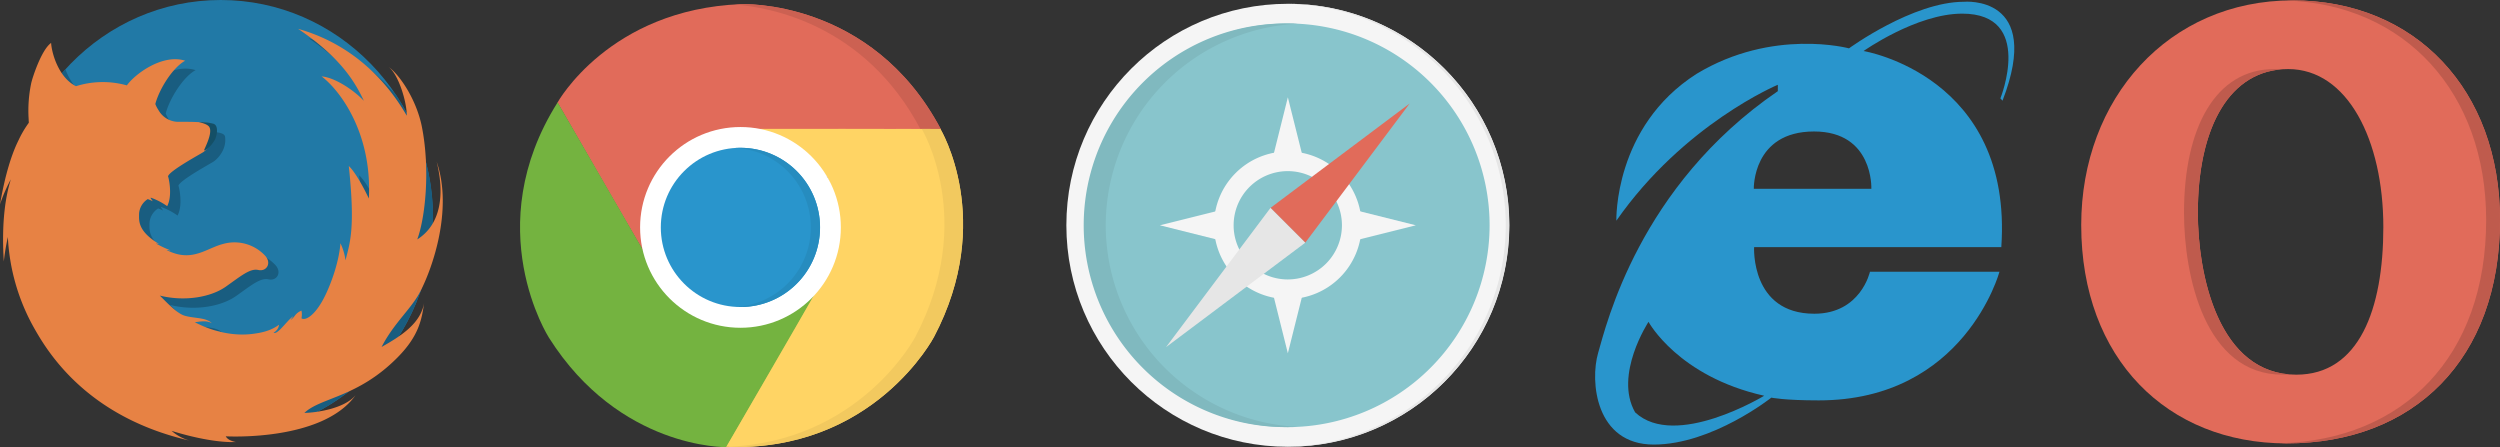 <svg xmlns="http://www.w3.org/2000/svg" viewBox="0 0 982.31 175.68"><rect x="0" y="0" width="982.31" height="175.68" fill="#333333" stroke="none"/><title>browsers</title><g id="Layer_1" data-name="Layer 1"><path d="M982.31,86.43c0,54.83-33.95,87.79-83.91,87.79-46.71,0-80.64-33.2-80.64-85.78,0-49.81,34.39-88.29,83-88.29C949.06.15,982.31,35.35,982.31,86.43ZM899.08,27.14c-23.09,0-35.49,23-35.49,56.44,0,24.42,8.08,63.64,38.69,63.64,24.6,0,34.19-25.61,34.19-58C936.47,55,922.38,27.14,899.08,27.14Z" style="fill:#e16b5a"/><path d="M896.26,27.27c-.86-.08-1.73-.13-2.62-.13-23.09,0-35.49,23-35.49,56.44,0,24.42,8.08,63.64,38.69,63.64.91,0,1.78,0,2.64-.11-28.31-2.32-35.89-39.88-35.89-63.53C863.59,51.55,875,29.09,896.26,27.27Z" style="fill:#bf5b4d"/><path d="M900.72.15c-.88,0-1.74,0-2.61.06,46.8,1.36,78.76,36.15,78.76,86.22,0,53.79-32.68,86.5-81.1,87.73.88,0,1.74.06,2.63.06,50,0,83.91-33,83.91-87.79C982.31,35.35,949.06.15,900.72.15Z" style="fill:#bf5b4d"/></g><g id="Layer_2" data-name="Layer 2"><circle cx="506.03" cy="88.52" r="87.03" style="fill:#f5f5f5"/><path d="M506,1.49c-.45,0-.9,0-1.36,0a87,87,0,0,1,0,174c.46,0,.91,0,1.36,0A87,87,0,1,0,506,1.49Z" style="fill:#e6e6e6"/><path d="M506,167.82a79.3,79.3,0,1,1,79.3-79.3A79.39,79.39,0,0,1,506,167.82Z" style="fill:#88c5cc"/><path d="M434.47,88.52A79.41,79.41,0,0,1,509.9,9.32Q508,9.23,506,9.23a79.3,79.3,0,1,0,0,158.59c1.3,0,2.59,0,3.87-.1A79.39,79.39,0,0,1,434.47,88.52Z" style="fill:#80b9bf"/><path d="M506,59.51a29,29,0,1,0,29,29A29,29,0,0,0,506,59.51Zm0,50.29a21.28,21.28,0,1,1,21.28-21.28A21.29,21.29,0,0,1,506,109.8Z" style="fill:#f5f5f5"/><polygon points="506.03 38.24 500.23 61.45 506.03 61.45 511.84 61.45 506.03 38.24" style="fill:#f5f5f5"/><polygon points="506.03 138.81 500.23 115.6 506.03 115.6 511.84 115.6 506.03 138.81" style="fill:#f5f5f5"/><polygon points="455.75 88.52 478.95 94.33 478.95 88.52 478.95 82.72 455.75 88.52" style="fill:#f5f5f5"/><polygon points="556.32 88.52 533.11 94.33 533.11 88.52 533.11 82.72 556.32 88.52" style="fill:#f5f5f5"/><polygon points="553.9 40.66 499.2 81.69 506.03 88.52 512.87 95.36 553.9 40.66" style="fill:#e16b5a"/><polygon points="458.17 136.39 499.2 81.69 506.03 88.52 512.87 95.36 458.17 136.39" style="fill:#e6e6e6"/></g><g id="Layer_3" data-name="Layer 3"><path d="M291.16,1.63S342.47-.68,369.67,50.8H286.79s-15.65-.52-29,18.44c-3.85,7.94-8,16.14-3.34,32.27-6.67-11.27-35.4-61.21-35.4-61.21S239.33,3.67,291.16,1.63Z" style="fill:#e16b5a"/><path d="M291.16,1.63c-.89,0-1.74.1-2.61.15,13.85,1,51.28,7.64,73.14,49h8C342.47-.68,291.16,1.63,291.16,1.63Z" style="fill:#cc6152"/><path d="M367,132.33s-23.67,45.5-81.93,43.26c7.19-12.41,41.45-71.63,41.45-71.63s8.27-13.27-1.5-34.28c-5-7.3-20-15-36.31-19,13.11-.13,80.79,0,80.79,0S391.14,86.5,367,132.33Z" style="fill:#ffd464"/><path d="M369.5,50.66s-34.52-.07-59-.06c23.51,0,51.68.06,51.68.06s21.64,35.84-2.51,81.67c0,0-21.68,41.61-74.57,43.26h0c58.26,2.24,81.93-43.26,81.93-43.26C391.14,86.5,369.5,50.66,369.5,50.66Z" style="fill:#f2c95f"/><path d="M215.68,132.67S188,89.46,219.11,40.21l41.42,71.65s7.38,13.79,30.49,15.85c8.81-.64,18-1.18,29.67-13.24-6.45,11.4-35.42,61.21-35.42,61.21S243.36,176.46,215.68,132.67Z" style="fill:#74b340"/><circle cx="290.95" cy="89.35" r="39.44" style="fill:#fff"/><circle cx="290.93" cy="89.35" r="31.28" style="fill:#2995cc"/><path d="M290.94,58.08c-.62,0-1.24,0-1.85.06a31.27,31.27,0,0,1,0,62.44c.61,0,1.23.06,1.85.06a31.28,31.28,0,1,0,0-62.56Z" style="fill:#268cbf"/></g><g id="Layer_5" data-name="Layer 5"><path d="M786.84,39.56C803-2.23,771.66.7,771.66.7,751.59.7,726.51,19,726.51,19s-29.93-8.07-59.86,10C634,49.8,635.11,86.71,635.11,86.71c26.53-38,63.44-53.4,63.44-53.4v2.51c-54.48,37.25-67.38,91.75-70.61,102.86s-1.07,36,21.87,36S696,156.24,696,156.24s5,1.08,18.64,1.08c57.34,0,71-50.54,71-50.54H734.75s-3.59,16.49-21.86,16.49c-25.09,0-23.66-26.16-23.66-26.16h97.13c4.66-67.38-54.12-77.06-54.12-77.06S753,5.36,771,5.36c28.42,0,15,33.3,15,33.3ZM693.2,155.5s-35,21.24-50.72,6.52c-8.42-14.72,5.26-35.56,5.26-35.56S659.32,147.92,693.2,155.5Zm42.1-81.32H689.11s-.59-22.52,23.68-22.52C736.22,51.66,735.3,74.18,735.3,74.18Z" style="fill:#2995cc"/></g><g id="Layer_4" data-name="Layer 4"><path d="M86.71,171.19c46.06,0,83.41-38.33,83.41-85.6S132.77,0,86.71,0,3.3,38.33,3.3,85.59,40.64,171.19,86.71,171.19Z" style="fill:#2179a6"/><path d="M169.38,96.8c-.43.33-.88.66-1.35,1a47.94,47.94,0,0,0,2-7.53c.08-1.54.13-3.08.13-4.64A86.78,86.78,0,0,0,155.64,37.4,69.32,69.32,0,0,0,121.21,15c16,10.85,22,20.07,25.84,28.27-4.3-4.5-11.64-9.2-16.6-9.59,7.44,5.68,19.88,22.5,18.56,48-1.91-4.11-5.4-10.54-7.88-12.79,2.67,25,.33,30.42-1.29,37.07a22,22,0,0,0-2.05-6.75s-.28,7.83-5.24,19c-3.75,8.45-7.63,11.06-9.35,10.76a1.18,1.18,0,0,1-.71-.25,7.26,7.26,0,0,0,0-3,5.93,5.93,0,0,0-2.6,2,7.8,7.8,0,0,1-1.65,1.72c-.12.1,1.13-1.64,1-1.56a19.88,19.88,0,0,0-1.94,1.82c-2.43,2.59-4.63,5.46-5.77,4.64a3.89,3.89,0,0,0,2.14-3.08c-1,.69-3.38,2.55-8.82,3.38-2.22.34-11.68,2.1-24.27-4.36,1.84-.21,4.58-.87,6.67.4-2.09-2.35-7.15-1.86-10.77-3-3.16-1-7.28-5.57-9.65-7.86,9.68,2.43,20,.67,25.92-3.5s9.57-7.29,12.76-6.56,5.32-2.55,2.83-5.47a16.41,16.41,0,0,0-16.65-4.74c-6.26,1.61-11.59,6.76-20.37,3.18-.54-.22-1.08-.47-1.65-.75s1.84.34,1.25,0a38.7,38.7,0,0,1-5.52-2.63c-.13-.09,1.27.26,1.12.17-8.34-5.06-7.79-9.11-7.79-11.62a7.31,7.31,0,0,1,3.41-6,16,16,0,0,1,1.95.84s-.55-.87-.9-1.3l.25-.08a26.58,26.58,0,0,1,6.33,3.34c2.22-4.25.56-11.28.34-11.71v0c.47-2.16,13-8.9,14-9.62a11.89,11.89,0,0,0,3.45-4.25,9.33,9.33,0,0,0,.92-5c-.09-1.66-1-2.67-14.42-2.55a8.94,8.94,0,0,1-7.48-4.24c-.29-.45-.55-.88-.78-1.27a13.81,13.81,0,0,1-.69-1.5c1.6-5.95,6.93-14.4,11.74-17C67.9,24.7,57,32.86,53.93,37.24l0,0a35.08,35.08,0,0,0-20,.32c-4.12-2.05-6.74-6.35-8.22-10.33A85.67,85.67,0,0,0,15.61,40.84a50.63,50.63,0,0,0-.26,9.77c0,.49.07,1,.06,1.39a40.35,40.35,0,0,0-4,6.79c-2.57,5.13-5.2,13-7.32,25.28a59.65,59.65,0,0,1,4.27-9.85c-2,6.4-3.64,16.27-2.85,30.91l.15.63c.16-1.41.62-4.74,1.52-9a80.67,80.67,0,0,0,10.68,36.41c.72,1.27,1.59,2.75,2.63,4.38C35.73,158,59.72,171.19,86.71,171.19,129.07,171.19,164,138.77,169.38,96.8Z" style="fill:#195d80"/><path d="M149.93,136.33c4.79-9.25,11.29-14.66,14.81-21.05,4.67-8.51,13.49-32.43,6.84-51.72,3,12.08,2.09,24.35-7.63,30.52,3.14-8.51,5.12-27.18,1.87-44C163.71,39.15,157,29.36,152.7,26.3c4,3.08,7.22,14.11,7.13,19.17-8.37-14.47-22-28.29-42.7-34.14,16.05,10.85,22,20.07,25.84,28.27-4.29-4.5-11.64-9.19-16.6-9.58,7.44,5.67,19.89,22.5,18.56,48-1.91-4.11-5.4-10.53-7.88-12.78,2.67,25,.33,30.41-1.29,37.06a22.38,22.38,0,0,0-2-6.75s-.29,7.83-5.25,19c-3.75,8.44-7.63,11-9.34,10.75a1.12,1.12,0,0,1-.72-.25,6.93,6.93,0,0,0,0-3,5.93,5.93,0,0,0-2.6,2,7.8,7.8,0,0,1-1.65,1.72c-.12.1,1.13-1.64,1-1.56a21.19,21.19,0,0,0-1.94,1.82c-2.43,2.59-4.63,5.46-5.77,4.65a3.9,3.9,0,0,0,2.15-3.08c-1,.68-3.39,2.54-8.82,3.37-2.23.34-11.69,2.1-24.28-4.35,1.84-.22,4.58-.88,6.68.39-2.1-2.34-7.15-1.86-10.78-3-3.16-1-7.28-5.57-9.65-7.87,9.69,2.43,20,.68,25.92-3.49s9.57-7.3,12.76-6.57,5.32-2.55,2.83-5.47A16.43,16.43,0,0,0,87.6,95.87c-6.25,1.61-11.59,6.76-20.37,3.18q-.8-.31-1.65-.75c-.56-.29,1.84.34,1.25,0a37.65,37.65,0,0,1-5.52-2.63c-.13-.09,1.27.26,1.12.17-8.34-5.06-7.79-9.11-7.79-11.61a7.3,7.3,0,0,1,3.42-6,16.24,16.24,0,0,1,1.94.84s-.55-.87-.9-1.3l.25-.07A26.32,26.32,0,0,1,65.69,81c2.21-4.25.56-11.28.33-11.71v0c.47-2.16,13-8.9,14-9.61a11.91,11.91,0,0,0,3.45-4.26,9.33,9.33,0,0,0,.92-5c-.09-1.66-1-2.67-14.42-2.55a8.93,8.93,0,0,1-7.47-4.23c-.29-.46-.55-.89-.78-1.28a11.48,11.48,0,0,1-.69-1.5c1.59-6,6.92-14.4,11.73-17C63.82,21,52.94,29.17,49.85,33.55l0,0a35.08,35.08,0,0,0-20,.32c-6.8-3.38-9.52-12.9-9.77-17-3.82,2.71-7.35,13.66-7.82,15.84a52.54,52.54,0,0,0-1,14.14c0,.49.07,1,.06,1.39a40.35,40.35,0,0,0-4,6.79c-2.57,5.13-5.2,13-7.32,25.28a60.71,60.71,0,0,1,4.27-9.85C2.17,77.12.53,87.37,1.5,102.75a89.37,89.37,0,0,1,1.59-9.63,80.64,80.64,0,0,0,10.68,36.41c5.91,10.39,21.5,34.53,60.63,43.57a18.57,18.57,0,0,1-7-3.82S82,174.1,92.71,173.69c-3.34-.59-4-2.25-4-2.25s37.91,2.2,51-16.14c-4.48,5.38-15.83,6.89-20.12,6.94,6.54-6.16,21-6,36.63-21.81,8.58-8.66,9.51-15.25,10.44-21.41C165.24,127.09,157.75,131.93,149.93,136.33Z" style="fill:#e78244"/><path d="M84.63,54.48c.61-1.51,1.3-5.08-.69-5.83A19.25,19.25,0,0,0,78.19,48c.89.23,3.44.75,4.1,2,1.27,2.33-1.72,7.92-2.15,9.11C81.5,59.09,84,56,84.63,54.48Z" style="fill:#144f66"/></g></svg>